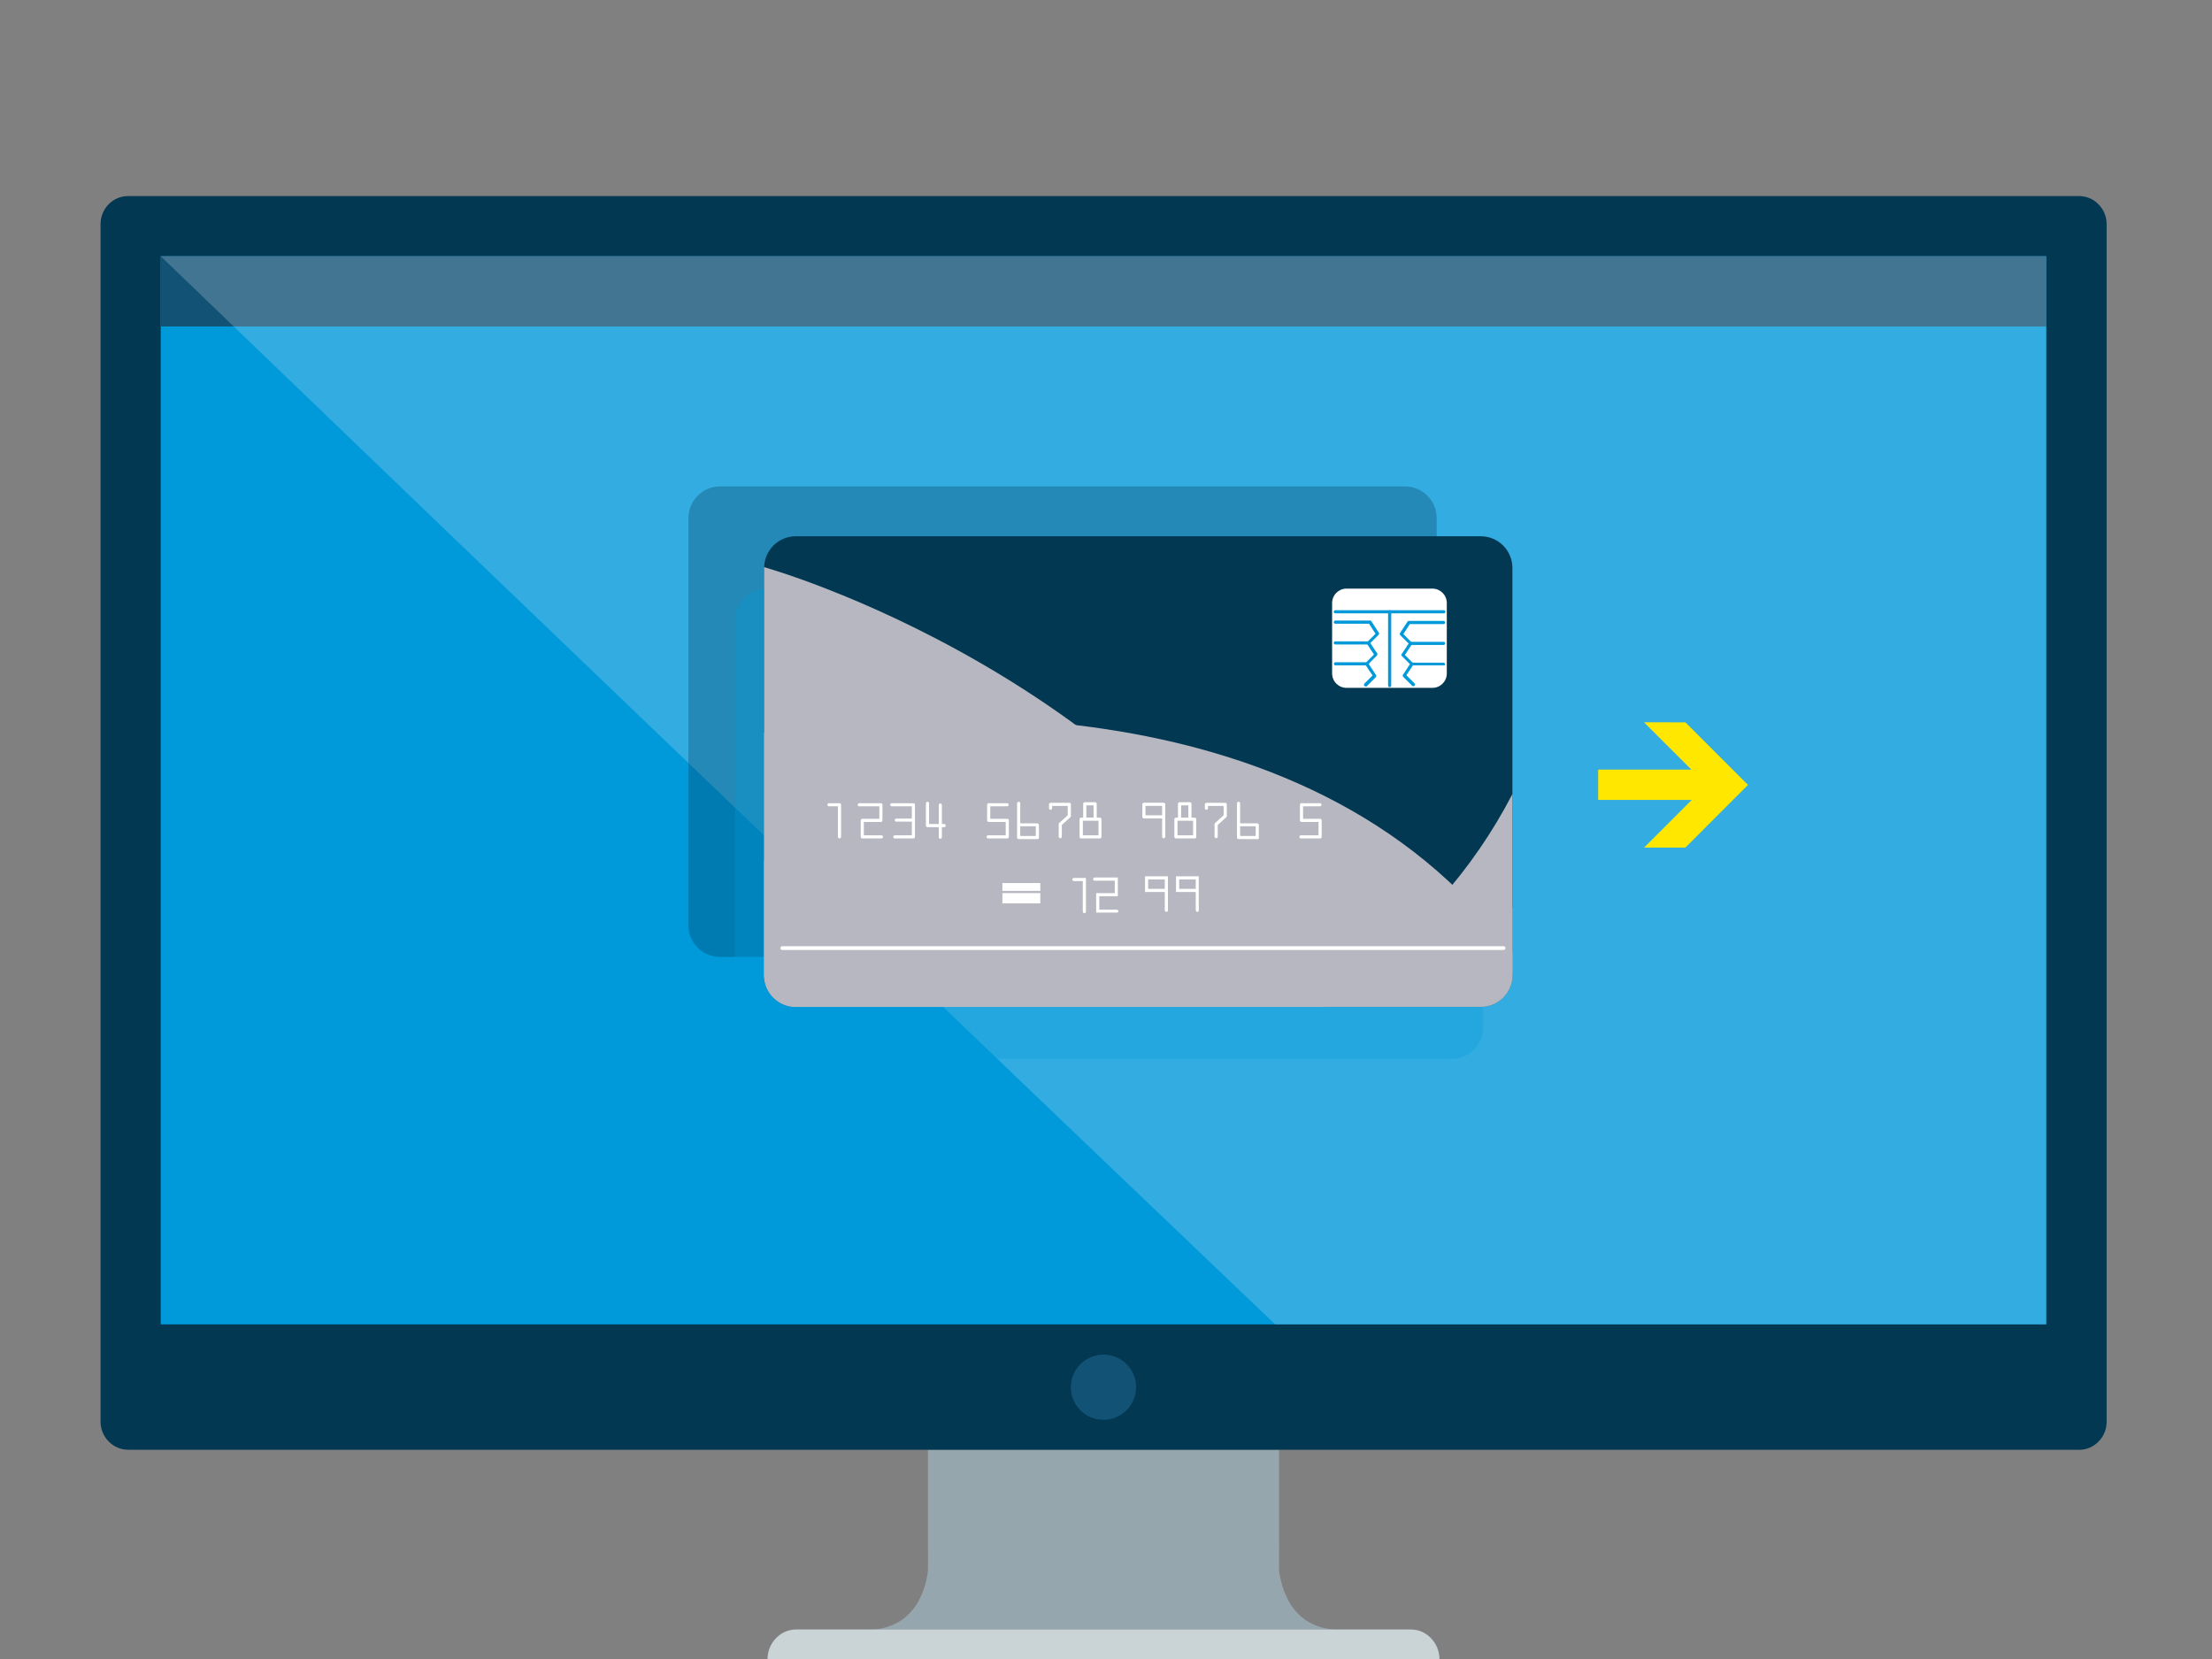 <?xml version="1.0" encoding="UTF-8"?>
<svg width="440px" height="330px" viewBox="0 0 440 330" version="1.1" xmlns="http://www.w3.org/2000/svg" xmlns:xlink="http://www.w3.org/1999/xlink">
    <rect x="0" y="0" width="440" height="330" fill="#808080" stroke="none"/>
    <title>Graphic elements / Icons / Rich icons / transaction</title>
    <g id="Graphic-elements-/-Icons-/-Rich-icons-/-transaction" stroke="none" stroke-width="1" fill="none" fill-rule="evenodd">
        <g id="Transaction" transform="translate(20, 39)" fill-rule="nonzero">
            <path d="M234.414,273.317 L234.414,249.377 L164.589,249.377 L164.589,273.317 C164.539,273.938 164.442,274.555 164.299,275.162 C164,276.58 163.506,277.949 162.833,279.232 C162.003,280.855 160.787,282.249 159.292,283.292 C157.361,284.559 155.087,285.203 152.778,285.137 L246.264,285.137 C243.955,285.203 241.682,284.559 239.751,283.292 C238.255,282.249 237.039,280.855 236.209,279.232 C235.536,277.949 235.043,276.58 234.743,275.162 C234.587,274.556 234.477,273.939 234.414,273.317 Z" id="Path" fill="#96A6AE"></path>
            <path d="M260.648,285.127 L138.354,285.127 C137.591,285.128 136.837,285.287 136.14,285.596 C135.459,285.901 134.845,286.339 134.334,286.883 C133.809,287.431 133.392,288.074 133.107,288.778 C132.812,289.521 132.663,290.313 132.668,291.112 L266.334,291.112 C266.339,290.313 266.19,289.521 265.895,288.778 C265.61,288.074 265.194,287.431 264.668,286.883 C264.158,286.339 263.544,285.901 262.863,285.596 C262.165,285.287 261.411,285.128 260.648,285.127 Z" id="Path" fill="#CAD3D6"></path>
            <polygon id="Path" fill="#96A6AE" opacity="0.2" style="mix-blend-mode: multiply;" points="164.589 249.377 182.045 249.377 199.501 249.377 216.958 249.377 234.414 249.377 234.414 254.364 234.414 259.352 234.414 264.339 234.414 269.327 216.958 269.327 199.501 269.327 182.045 269.327 164.589 269.327 164.589 264.339 164.589 259.352 164.589 254.364"></polygon>
            <path d="M393.496,249.377 L5.506,249.377 C4.039,249.38 2.635,248.786 1.616,247.731 C0.567,246.669 -0.015,245.233 -0,243.741 L-0,5.616 C-0.015,4.124 0.567,2.687 1.616,1.626 C2.638,0.578 4.042,-0.009 5.506,-0 L393.536,-0 C395.003,-0.004 396.408,0.59 397.426,1.646 C398.476,2.707 399.057,4.144 399.043,5.636 L399.043,243.761 C399.057,245.253 398.476,246.689 397.426,247.751 C396.408,248.806 395.003,249.4 393.536,249.397 L393.496,249.377 Z" id="Path" fill="#023852"></path>
            <polygon id="Path" fill="#0099DA" points="11.97 224.439 105.736 224.439 199.501 224.439 293.267 224.439 387.032 224.439 387.032 171.322 387.032 118.204 387.032 65.087 387.032 11.97 293.267 11.97 199.501 11.97 105.736 11.97 11.97 11.97 11.97 65.087 11.97 118.204 11.97 171.322"></polygon>
            <polygon id="Path" fill="#125275" points="387.032 25.935 293.267 25.935 199.501 25.935 105.736 25.935 11.97 25.935 11.97 22.444 11.97 18.953 11.97 15.461 11.97 11.97 105.736 11.97 199.501 11.97 293.267 11.97 387.032 11.97 387.032 15.461 387.032 18.953 387.032 22.444"></polygon>
            <path d="M205.985,236.908 C205.986,236.052 205.817,235.204 205.486,234.414 C204.833,232.855 203.593,231.616 202.035,230.963 C200.421,230.284 198.602,230.284 196.988,230.963 C195.421,231.612 194.174,232.852 193.516,234.414 C192.838,236.028 192.838,237.847 193.516,239.461 C194.17,241.02 195.409,242.259 196.968,242.913 C198.582,243.591 200.401,243.591 202.015,242.913 C203.592,242.25 204.841,240.986 205.486,239.401 C205.817,238.612 205.986,237.764 205.985,236.908 L205.985,236.908 Z" id="Path" fill="#125275"></path>
            <polygon id="Path" fill="#FFFFFF" opacity="0.2" points="11.97 11.97 25.935 25.406 39.9 38.833 53.865 52.259 67.83 65.686 109.237 105.397 150.673 145.087 192.11 184.768 233.646 224.439 387.032 224.439 387.032 11.97"></polygon>
            <path d="M265.776,145.067 C265.759,148.526 262.96,151.325 259.501,151.342 L123.202,151.342 C119.743,151.331 116.943,148.526 116.938,145.067 L116.938,64.03 C116.943,60.571 119.743,57.767 123.202,57.756 L259.501,57.756 C262.96,57.772 265.759,60.572 265.776,64.03 L265.776,145.067 Z" id="Path" fill="#023852" opacity="0.3" style="mix-blend-mode: multiply;"></path>
            <path d="M275.032,165.367 C275.016,168.825 272.217,171.625 268.758,171.641 L132.469,171.641 C129.01,171.625 126.211,168.825 126.195,165.367 L126.195,84.339 C126.211,80.881 129.01,78.081 132.469,78.065 L268.758,78.065 C272.217,78.081 275.016,80.881 275.032,84.339 L275.032,165.367 L275.032,165.367 Z" id="Path" fill="#009BDB" opacity="0.3" style="mix-blend-mode: multiply;"></path>
            <path d="M280.838,154.983 C280.832,158.442 278.033,161.246 274.574,161.257 L138.274,161.257 C134.816,161.24 132.016,158.441 132,154.983 L132,73.945 C132.016,70.487 134.816,67.687 138.274,67.671 L274.574,67.671 C278.033,67.682 280.832,70.486 280.838,73.945 L280.838,154.983 Z" id="Path" fill="#023852"></path>
            <path d="M138.274,161.257 L274.574,161.257 C278.033,161.246 280.832,158.442 280.838,154.983 L280.838,141.536 C269.157,147.332 251.791,152.678 227.431,152.728 C203.072,152.778 171.691,147.541 132,132.19 L132,154.983 C132.016,158.441 134.816,161.24 138.274,161.257 L138.274,161.257 Z" id="Path" fill="#B7B7C1" style="mix-blend-mode: multiply;"></path>
            <path d="M280.838,154.663 L280.838,118.953 C276.924,126.508 272.081,133.545 266.424,139.9 C259.102,148.123 250.589,155.201 241.167,160.898 L274.574,160.898 C278.033,160.887 280.832,158.082 280.838,154.623 L280.838,154.663 Z" id="Path" fill="#B7B7C1" style="mix-blend-mode: multiply;"></path>
            <path d="M131.99,73.815 L131.99,155.022 C132.006,158.481 134.806,161.28 138.264,161.297 L243.392,161.297 C226.334,128.279 198.504,106.434 174.893,92.798 C151.282,79.162 131.99,73.815 131.99,73.815 Z" id="Path" fill="#B7B7C1" style="mix-blend-mode: multiply;"></path>
            <path d="M138.274,161.257 L274.574,161.257 C278.033,161.246 280.832,158.442 280.838,154.983 L280.838,150.524 C260.17,122.344 228.968,110.424 199.95,106.035 C170.933,101.646 144.09,104.788 132,106.723 L132,154.983 C132.016,158.441 134.816,161.24 138.274,161.257 Z" id="Path" fill="#B7B7C1" style="mix-blend-mode: multiply;"></path>
            <path d="M146.983,127.771 C146.899,127.767 146.82,127.731 146.763,127.671 C146.702,127.615 146.669,127.534 146.673,127.451 L146.673,121.387 L144.898,121.387 C144.815,121.391 144.734,121.358 144.678,121.297 C144.615,121.242 144.578,121.161 144.579,121.077 C144.58,120.993 144.616,120.914 144.678,120.858 C144.734,120.797 144.815,120.764 144.898,120.768 L146.983,120.768 C147.068,120.766 147.151,120.798 147.212,120.858 C147.267,120.918 147.299,120.996 147.302,121.077 L147.302,127.451 C147.301,127.533 147.269,127.612 147.212,127.671 C147.152,127.733 147.069,127.769 146.983,127.771 Z" id="Path" fill="#FFFFFF"></path>
            <path d="M155.332,127.781 L151.531,127.781 C151.448,127.785 151.368,127.752 151.312,127.691 C151.251,127.633 151.215,127.555 151.212,127.471 L151.212,124.18 C151.215,124.096 151.251,124.017 151.312,123.96 C151.368,123.899 151.448,123.866 151.531,123.87 L154.913,123.87 L154.913,121.387 L150.923,121.387 C150.841,121.387 150.762,121.355 150.703,121.297 C150.645,121.239 150.612,121.16 150.612,121.077 C150.612,120.995 150.645,120.916 150.703,120.858 C150.762,120.8 150.841,120.768 150.923,120.768 L155.222,120.768 C155.304,120.768 155.383,120.8 155.441,120.858 C155.498,120.917 155.531,120.995 155.531,121.077 L155.531,124.18 C155.529,124.264 155.497,124.345 155.441,124.409 C155.381,124.463 155.303,124.495 155.222,124.499 L151.83,124.499 L151.83,127.152 L155.322,127.152 C155.408,127.154 155.491,127.19 155.551,127.252 C155.608,127.311 155.64,127.389 155.641,127.471 C155.637,127.553 155.605,127.63 155.551,127.691 C155.492,127.748 155.414,127.78 155.332,127.781 Z" id="Path" fill="#FFFFFF"></path>
            <path d="M180.379,127.781 L176.559,127.781 C176.473,127.783 176.391,127.75 176.329,127.691 C176.275,127.63 176.244,127.553 176.239,127.471 C176.24,127.389 176.272,127.311 176.329,127.252 C176.39,127.19 176.472,127.154 176.559,127.152 L180.05,127.152 L180.05,124.499 L176.668,124.499 C176.583,124.502 176.5,124.469 176.44,124.408 C176.379,124.348 176.346,124.265 176.349,124.18 L176.349,121.077 C176.349,120.994 176.383,120.913 176.443,120.855 C176.503,120.797 176.585,120.765 176.668,120.768 L180.329,120.768 C180.412,120.765 180.492,120.798 180.549,120.858 C180.607,120.916 180.64,120.995 180.64,121.077 C180.64,121.16 180.607,121.239 180.549,121.297 C180.492,121.357 180.412,121.389 180.329,121.387 L176.978,121.387 L176.978,123.87 L180.359,123.87 C180.445,123.868 180.527,123.901 180.589,123.96 C180.642,124.021 180.674,124.098 180.678,124.18 L180.678,127.471 C180.674,127.553 180.642,127.63 180.589,127.691 C180.532,127.745 180.458,127.777 180.379,127.781 Z" id="Path" fill="#FFFFFF"></path>
            <path d="M242.584,127.781 L238.783,127.781 C238.7,127.785 238.62,127.752 238.564,127.691 C238.503,127.633 238.467,127.555 238.464,127.471 C238.474,127.299 238.611,127.162 238.783,127.152 L242.274,127.152 L242.274,124.499 L238.893,124.499 C238.807,124.502 238.724,124.469 238.664,124.408 C238.603,124.348 238.571,124.265 238.574,124.18 L238.574,121.077 C238.574,120.994 238.607,120.913 238.668,120.855 C238.728,120.797 238.809,120.765 238.893,120.768 L242.554,120.768 C242.636,120.765 242.716,120.798 242.773,120.858 C242.832,120.916 242.864,120.995 242.864,121.077 C242.864,121.16 242.832,121.239 242.773,121.297 C242.716,121.357 242.636,121.389 242.554,121.387 L239.202,121.387 L239.202,123.87 L242.584,123.87 C242.669,123.868 242.752,123.901 242.813,123.96 C242.867,124.021 242.899,124.098 242.903,124.18 L242.903,127.471 C242.899,127.553 242.867,127.63 242.813,127.691 C242.752,127.75 242.669,127.783 242.584,127.781 Z" id="Path" fill="#FFFFFF"></path>
            <path d="M161.696,127.781 L157.995,127.781 C157.91,127.783 157.827,127.75 157.766,127.691 C157.712,127.63 157.68,127.553 157.676,127.471 C157.676,127.389 157.709,127.311 157.766,127.252 C157.826,127.19 157.908,127.154 157.995,127.152 L161.377,127.152 L161.377,121.387 L157.387,121.387 C157.304,121.387 157.225,121.355 157.167,121.297 C157.109,121.239 157.076,121.16 157.076,121.077 C157.076,120.995 157.109,120.916 157.167,120.858 C157.225,120.8 157.304,120.768 157.387,120.768 L161.686,120.768 C161.768,120.768 161.847,120.8 161.905,120.858 C161.962,120.917 161.994,120.995 161.995,121.077 L161.995,127.471 C161.991,127.553 161.959,127.63 161.905,127.691 C161.849,127.746 161.774,127.778 161.696,127.781 Z" id="Path" fill="#FFFFFF"></path>
            <path d="M161.596,124.439 L158.294,124.439 C158.123,124.439 157.985,124.3 157.985,124.13 C157.985,123.959 158.123,123.82 158.294,123.82 L161.596,123.82 C161.678,123.82 161.757,123.852 161.815,123.91 C161.874,123.968 161.907,124.047 161.907,124.13 C161.907,124.212 161.874,124.291 161.815,124.349 C161.757,124.407 161.678,124.439 161.596,124.439 Z" id="Path" fill="#FFFFFF"></path>
            <path d="M167.81,125.536 L164.489,125.536 C164.318,125.536 164.18,125.398 164.18,125.227 L164.18,120.788 C164.177,120.705 164.209,120.626 164.269,120.569 C164.328,120.511 164.407,120.478 164.489,120.479 C164.574,120.477 164.657,120.509 164.718,120.569 C164.774,120.629 164.805,120.706 164.808,120.788 L164.808,124.908 L167.8,124.908 C167.887,124.909 167.97,124.945 168.03,125.007 C168.087,125.066 168.119,125.145 168.12,125.227 C168.115,125.308 168.084,125.386 168.03,125.446 C167.971,125.503 167.892,125.536 167.81,125.536 L167.81,125.536 Z" id="Path" fill="#FFFFFF"></path>
            <path d="M167.042,127.85 C166.872,127.85 166.733,127.712 166.733,127.541 L166.733,121.127 C166.733,121.045 166.765,120.966 166.823,120.908 C166.881,120.849 166.96,120.816 167.042,120.816 C167.125,120.816 167.204,120.849 167.262,120.908 C167.32,120.966 167.352,121.045 167.352,121.127 L167.352,127.541 C167.352,127.712 167.213,127.85 167.042,127.85 L167.042,127.85 Z" id="Path" fill="#FFFFFF"></path>
            <path d="M186.344,127.91 L182.623,127.91 C182.542,127.906 182.465,127.874 182.404,127.82 C182.348,127.757 182.316,127.676 182.314,127.591 L182.314,120.788 C182.317,120.706 182.349,120.629 182.404,120.569 C182.462,120.511 182.541,120.478 182.623,120.479 C182.709,120.477 182.791,120.509 182.853,120.569 C182.908,120.629 182.94,120.706 182.943,120.788 L182.943,124.778 L186.344,124.778 C186.516,124.788 186.653,124.925 186.663,125.097 L186.663,127.641 C186.662,127.728 186.626,127.81 186.564,127.87 C186.498,127.91 186.42,127.924 186.344,127.91 Z M182.943,127.282 L186.035,127.282 L186.035,125.357 L182.943,125.357 L182.943,127.282 Z" id="Shape" fill="#FFFFFF"></path>
            <path d="M230.085,127.91 L226.374,127.91 C226.292,127.91 226.214,127.877 226.155,127.82 C226.092,127.76 226.057,127.678 226.055,127.591 L226.055,120.788 C226.056,120.704 226.092,120.625 226.155,120.569 C226.211,120.508 226.291,120.475 226.374,120.479 C226.456,120.478 226.535,120.511 226.594,120.569 C226.653,120.626 226.686,120.705 226.683,120.788 L226.683,124.778 L230.085,124.778 C230.171,124.78 230.254,124.816 230.314,124.878 C230.371,124.937 230.403,125.015 230.404,125.097 L230.404,127.641 C230.407,127.726 230.374,127.809 230.314,127.87 C230.253,127.93 230.17,127.963 230.085,127.96 L230.085,127.91 Z M226.683,127.282 L229.776,127.282 L229.776,125.357 L226.683,125.357 L226.683,127.282 Z" id="Shape" fill="#FFFFFF"></path>
            <path d="M190.903,127.731 C190.822,127.726 190.744,127.695 190.683,127.641 C190.624,127.58 190.592,127.497 190.594,127.411 L190.594,124.978 C190.583,124.935 190.583,124.891 190.594,124.848 C190.607,124.806 190.631,124.768 190.663,124.738 L191.531,123.95 L192.389,123.162 L192.389,121.317 L189.287,121.317 L189.287,121.756 C189.29,121.841 189.257,121.924 189.196,121.984 C189.136,122.045 189.053,122.078 188.968,122.075 C188.886,122.071 188.809,122.039 188.748,121.985 C188.692,121.922 188.66,121.84 188.658,121.756 L188.658,121.007 C188.659,120.926 188.691,120.847 188.748,120.788 C188.805,120.727 188.884,120.692 188.968,120.688 L192.708,120.688 C192.792,120.689 192.872,120.725 192.928,120.788 C192.989,120.844 193.022,120.925 193.017,121.007 L193.017,123.302 C193.023,123.345 193.023,123.388 193.017,123.431 C192.997,123.469 192.97,123.503 192.938,123.531 L192.07,124.319 L191.212,125.107 L191.212,127.411 C191.215,127.497 191.182,127.58 191.122,127.64 C191.061,127.701 190.978,127.733 190.893,127.731 L190.903,127.731 Z" id="Path" fill="#FFFFFF"></path>
            <path d="M221.915,127.731 C221.83,127.733 221.747,127.701 221.686,127.64 C221.626,127.58 221.593,127.497 221.596,127.411 L221.596,124.978 C221.586,124.935 221.586,124.891 221.596,124.848 C221.613,124.808 221.637,124.771 221.666,124.738 L222.534,123.95 L223.401,123.162 L223.401,121.317 L220.289,121.317 L220.289,121.756 C220.291,121.841 220.259,121.924 220.2,121.985 C220.139,122.039 220.061,122.071 219.98,122.075 C219.895,122.078 219.812,122.045 219.751,121.984 C219.691,121.924 219.658,121.841 219.661,121.756 L219.661,121.007 C219.661,120.926 219.694,120.847 219.751,120.788 C219.811,120.726 219.893,120.69 219.98,120.688 L223.711,120.688 C223.883,120.698 224.02,120.835 224.03,121.007 L224.03,123.302 C224.04,123.344 224.04,123.389 224.03,123.431 C224.012,123.471 223.985,123.505 223.95,123.531 L223.092,124.319 L222.224,125.107 L222.224,127.411 C222.223,127.496 222.191,127.577 222.135,127.641 C222.074,127.695 221.996,127.726 221.915,127.731 L221.915,127.731 Z" id="Path" fill="#FFFFFF"></path>
            <path d="M198.793,127.781 L195.052,127.781 C194.97,127.783 194.89,127.751 194.833,127.691 C194.775,127.632 194.743,127.553 194.743,127.471 L194.743,123.95 C194.739,123.867 194.772,123.787 194.833,123.731 C194.89,123.671 194.97,123.638 195.052,123.641 L198.793,123.641 C198.875,123.64 198.954,123.673 199.012,123.731 C199.069,123.79 199.102,123.868 199.102,123.95 L199.102,127.471 C199.098,127.553 199.066,127.63 199.012,127.691 C198.954,127.749 198.875,127.781 198.793,127.781 Z M195.372,127.152 L198.504,127.152 L198.504,124.259 L195.401,124.259 L195.401,127.152 L195.372,127.152 Z" id="Shape" fill="#FFFFFF"></path>
            <path d="M197.835,124.19 C197.753,124.192 197.673,124.16 197.616,124.1 C197.558,124.041 197.526,123.962 197.526,123.88 L197.526,121.197 L196.09,121.197 L196.09,123.88 C196.086,123.964 196.051,124.042 195.99,124.1 C195.934,124.161 195.853,124.194 195.771,124.19 C195.688,124.192 195.608,124.16 195.551,124.1 C195.493,124.041 195.461,123.962 195.461,123.88 L195.461,120.888 C195.461,120.806 195.494,120.727 195.552,120.669 C195.61,120.611 195.689,120.579 195.771,120.579 L197.835,120.579 C197.918,120.574 197.999,120.607 198.055,120.668 C198.117,120.724 198.154,120.804 198.155,120.888 L198.155,123.88 C198.151,123.964 198.116,124.042 198.055,124.1 C197.999,124.161 197.918,124.194 197.835,124.19 Z" id="Path" fill="#FFFFFF"></path>
            <path d="M217.646,127.781 L213.905,127.781 C213.734,127.781 213.596,127.642 213.596,127.471 L213.596,123.95 C213.592,123.867 213.625,123.787 213.686,123.731 C213.744,123.673 213.823,123.64 213.905,123.641 L217.646,123.641 C217.728,123.64 217.807,123.673 217.865,123.731 C217.926,123.787 217.959,123.867 217.955,123.95 L217.955,127.471 C217.955,127.642 217.817,127.781 217.646,127.781 L217.646,127.781 Z M214.224,127.152 L217.327,127.152 L217.327,124.259 L214.224,124.259 L214.224,127.152 Z" id="Shape" fill="#FFFFFF"></path>
            <path d="M216.688,124.19 C216.517,124.19 216.379,124.051 216.379,123.88 L216.379,121.197 L214.943,121.197 L214.943,123.88 C214.939,123.964 214.904,124.042 214.843,124.1 C214.787,124.161 214.706,124.194 214.623,124.19 C214.453,124.19 214.314,124.051 214.314,123.88 L214.314,120.888 C214.311,120.805 214.344,120.725 214.404,120.668 C214.462,120.61 214.541,120.578 214.623,120.579 L216.688,120.579 C216.771,120.574 216.852,120.607 216.908,120.668 C216.97,120.724 217.006,120.804 217.007,120.888 L217.007,123.88 C217.004,123.964 216.968,124.042 216.908,124.1 C216.852,124.161 216.771,124.194 216.688,124.19 L216.688,124.19 Z" id="Path" fill="#FFFFFF"></path>
            <path d="M211.471,127.751 C211.388,127.747 211.309,127.712 211.252,127.651 C211.191,127.595 211.158,127.514 211.162,127.431 L211.162,123.8 L207.541,123.8 C207.457,123.801 207.377,123.764 207.322,123.701 C207.261,123.645 207.228,123.564 207.232,123.481 L207.232,120.988 C207.228,120.905 207.261,120.824 207.322,120.768 C207.377,120.704 207.457,120.668 207.541,120.668 L211.471,120.668 C211.643,120.678 211.781,120.815 211.791,120.988 L211.791,127.431 C211.781,127.603 211.643,127.741 211.471,127.751 L211.471,127.751 Z M207.85,123.172 L211.162,123.172 L211.162,121.297 L207.85,121.297 L207.85,123.172 Z" id="Shape" fill="#FFFFFF"></path>
            <path d="M195.691,142.643 C195.607,142.64 195.529,142.604 195.471,142.544 C195.41,142.487 195.377,142.407 195.382,142.324 L195.382,136.259 L193.606,136.259 C193.523,136.264 193.443,136.231 193.387,136.17 C193.323,136.115 193.286,136.034 193.286,135.95 C193.286,135.866 193.323,135.786 193.387,135.731 C193.443,135.67 193.523,135.637 193.606,135.641 L196.01,135.641 L196.01,142.324 C196.009,142.406 195.977,142.485 195.92,142.544 C195.86,142.606 195.777,142.642 195.691,142.643 Z" id="Path" fill="#FFFFFF"></path>
            <path d="M202.165,142.524 L198.045,142.524 L198.045,138.653 L201.746,138.653 L201.746,136.18 L197.756,136.18 C197.67,136.182 197.587,136.15 197.527,136.089 C197.466,136.029 197.434,135.946 197.436,135.86 C197.441,135.779 197.472,135.702 197.526,135.641 C197.59,135.585 197.671,135.553 197.756,135.551 L202.354,135.551 L202.354,139.282 L198.663,139.282 L198.663,141.945 L202.155,141.945 C202.325,141.945 202.464,142.084 202.464,142.254 C202.468,142.337 202.435,142.418 202.374,142.474 C202.312,142.514 202.238,142.532 202.165,142.524 L202.165,142.524 Z" id="Path" fill="#FFFFFF"></path>
            <path d="M212.01,142.384 C211.923,142.382 211.841,142.346 211.781,142.284 C211.724,142.225 211.691,142.147 211.691,142.065 L211.691,138.434 L207.761,138.434 L207.761,135.312 L212.319,135.312 L212.319,142.065 C212.323,142.148 212.29,142.228 212.229,142.284 C212.172,142.345 212.093,142.381 212.01,142.384 Z M208.389,137.805 L211.691,137.805 L211.691,135.93 L208.389,135.93 L208.389,137.805 Z" id="Shape" fill="#FFFFFF"></path>
            <path d="M218.175,142.384 C218.003,142.374 217.865,142.237 217.855,142.065 L217.855,138.434 L213.925,138.434 L213.925,135.312 L218.454,135.312 L218.454,142.065 C218.458,142.148 218.425,142.228 218.364,142.284 C218.315,142.34 218.248,142.375 218.175,142.384 Z M214.554,137.805 L217.855,137.805 L217.855,135.93 L214.554,135.93 L214.554,137.805 Z" id="Shape" fill="#FFFFFF"></path>
            <polygon id="Path" fill="#FFFFFF" points="186.933 138.214 183.162 138.214 179.392 138.214 179.392 137.436 179.392 136.648 183.162 136.648 186.933 136.648 186.933 137.436"></polygon>
            <polygon id="Path" fill="#FFFFFF" points="186.933 140.698 183.162 140.698 179.392 140.698 179.392 139.671 179.392 138.653 183.162 138.653 186.933 138.653 186.933 139.671"></polygon>
            <path d="M279.082,149.965 L135.601,149.965 C135.503,149.965 135.41,149.926 135.342,149.855 C135.27,149.788 135.232,149.694 135.232,149.596 C135.23,149.495 135.27,149.398 135.342,149.327 C135.412,149.261 135.504,149.222 135.601,149.217 L279.082,149.217 C279.182,149.219 279.278,149.258 279.352,149.327 C279.424,149.398 279.463,149.495 279.461,149.596 C279.461,149.694 279.423,149.788 279.352,149.855 C279.281,149.927 279.183,149.967 279.082,149.965 L279.082,149.965 Z" id="Path" fill="#FFFFFF"></path>
            <path d="M264.938,97.825 L247.83,97.825 C246.257,97.82 244.983,96.546 244.978,94.973 L244.978,80.928 C244.988,79.358 246.261,78.09 247.83,78.085 L264.938,78.085 C266.507,78.09 267.78,79.358 267.791,80.928 L267.791,94.973 C267.785,96.546 266.511,97.82 264.938,97.825 L264.938,97.825 Z" id="Path" fill="#FFFFFF"></path>
            <path d="M260.569,89.207 C260.529,89.216 260.488,89.216 260.449,89.207 C260.405,89.197 260.366,89.173 260.339,89.137 L259.431,88.239 L258.524,87.332 C258.476,87.279 258.445,87.213 258.434,87.142 C258.43,87.069 258.447,86.996 258.484,86.933 L259.242,85.776 L260,84.618 C260.029,84.575 260.066,84.537 260.11,84.509 C260.159,84.5 260.21,84.5 260.259,84.509 L267.142,84.509 C267.229,84.51 267.311,84.546 267.372,84.608 C267.429,84.667 267.461,84.746 267.461,84.828 C267.457,84.909 267.425,84.987 267.372,85.047 C267.31,85.107 267.228,85.139 267.142,85.137 L260.429,85.137 L259.791,86.135 L259.152,87.132 L259.97,87.95 L260.788,88.768 C260.847,88.826 260.879,88.905 260.879,88.988 C260.879,89.07 260.847,89.149 260.788,89.207 C260.761,89.242 260.722,89.267 260.678,89.277 C260.635,89.266 260.596,89.242 260.569,89.207 Z" id="Path" fill="#0099DA"></path>
            <path d="M267.112,93.357 L260.868,93.357 L260.748,93.357 C260.708,93.339 260.671,93.316 260.638,93.287 L259.731,92.379 L258.833,91.471 C258.727,91.36 258.727,91.184 258.833,91.072 L259.611,89.915 L260.349,88.778 C260.372,88.73 260.411,88.691 260.459,88.668 C260.508,88.657 260.559,88.657 260.608,88.668 L267.162,88.668 C267.244,88.668 267.323,88.7 267.382,88.758 C267.44,88.816 267.473,88.895 267.473,88.978 C267.473,89.06 267.44,89.139 267.382,89.197 C267.323,89.255 267.244,89.287 267.162,89.287 L260.768,89.287 L260.11,90.284 L259.451,91.282 L260.219,92.05 L260.998,92.818 L267.112,92.818 C267.198,92.815 267.281,92.848 267.341,92.908 C267.401,92.969 267.434,93.052 267.431,93.137 C267.427,93.218 267.396,93.296 267.342,93.357 C267.267,93.382 267.187,93.382 267.112,93.357 Z" id="Path" fill="#0099DA"></path>
            <path d="M261.147,97.506 L261.037,97.506 C260.997,97.489 260.96,97.465 260.928,97.436 L260.02,96.529 L259.112,95.621 C259.065,95.568 259.033,95.502 259.022,95.431 C259.013,95.358 259.031,95.284 259.072,95.222 L259.83,94.065 L260.589,92.908 C260.631,92.837 260.702,92.786 260.783,92.769 C260.865,92.752 260.95,92.77 261.017,92.818 C261.086,92.862 261.136,92.929 261.157,93.007 C261.171,93.091 261.153,93.176 261.107,93.247 L260.429,94.304 L259.741,95.302 L260.559,96.12 L261.377,96.938 C261.434,96.996 261.467,97.075 261.466,97.157 C261.465,97.242 261.433,97.324 261.377,97.387 C261.344,97.416 261.307,97.439 261.267,97.456 L261.147,97.506 Z" id="Path" fill="#0099DA"></path>
            <path d="M252.2,89.207 C252.16,89.216 252.119,89.216 252.08,89.207 C252.039,89.197 252.004,89.172 251.98,89.137 C251.922,89.079 251.889,89 251.889,88.918 C251.889,88.835 251.922,88.756 251.98,88.698 L252.798,87.88 L253.616,87.062 L252.968,86.065 L252.329,85.067 L245.616,85.067 C245.533,85.07 245.453,85.037 245.397,84.978 C245.339,84.919 245.306,84.84 245.307,84.758 C245.303,84.675 245.335,84.595 245.397,84.539 C245.452,84.476 245.532,84.44 245.616,84.439 L252.499,84.439 C252.548,84.427 252.599,84.427 252.648,84.439 C252.697,84.465 252.738,84.502 252.768,84.549 L253.516,85.706 L254.274,86.863 C254.315,86.924 254.333,86.999 254.324,87.072 C254.313,87.143 254.282,87.209 254.234,87.262 L253.327,88.17 L252.419,89.067 C252.395,89.102 252.36,89.127 252.319,89.137 C252.286,89.17 252.245,89.195 252.2,89.207 Z" id="Path" fill="#0099DA"></path>
            <path d="M251.9,93.357 L245.646,93.357 C245.564,93.354 245.486,93.322 245.426,93.267 C245.369,93.209 245.336,93.13 245.337,93.047 C245.335,92.962 245.367,92.879 245.426,92.818 C245.486,92.763 245.564,92.731 245.646,92.728 L251.771,92.728 L252.539,91.96 L253.307,91.192 L252.648,90.195 L251.99,89.197 L245.606,89.197 C245.523,89.201 245.443,89.168 245.387,89.107 C245.323,89.052 245.286,88.972 245.286,88.888 C245.286,88.803 245.323,88.723 245.387,88.668 C245.443,88.607 245.523,88.574 245.606,88.579 L252.16,88.579 C252.209,88.569 252.26,88.569 252.309,88.579 C252.353,88.607 252.39,88.645 252.419,88.688 L253.197,89.845 L253.975,91.002 C253.999,91.07 253.999,91.144 253.975,91.212 C253.964,91.282 253.933,91.348 253.885,91.401 L252.978,92.309 L252.07,93.217 L251.97,93.287 L251.9,93.357 Z" id="Path" fill="#0099DA"></path>
            <path d="M251.611,97.506 L251.491,97.506 L251.392,97.436 C251.335,97.373 251.303,97.292 251.302,97.207 C251.301,97.125 251.334,97.046 251.392,96.988 L252.209,96.17 L253.027,95.352 L252.339,94.354 L251.651,93.297 C251.616,93.221 251.616,93.133 251.651,93.057 C251.665,92.979 251.712,92.909 251.781,92.868 C251.858,92.84 251.943,92.84 252.02,92.868 C252.103,92.885 252.175,92.936 252.219,93.007 L252.978,94.165 L253.736,95.322 C253.76,95.389 253.76,95.463 253.736,95.531 C253.734,95.604 253.701,95.673 253.646,95.721 L252.738,96.628 L251.83,97.536 L251.731,97.606 L251.611,97.506 Z" id="Path" fill="#0099DA"></path>
            <path d="M267.202,83.002 L245.606,83.002 C245.435,83.002 245.297,82.864 245.297,82.693 C245.297,82.522 245.435,82.384 245.606,82.384 L267.202,82.384 C267.285,82.38 267.365,82.413 267.421,82.474 C267.485,82.529 267.522,82.609 267.522,82.693 C267.522,82.778 267.485,82.858 267.421,82.913 C267.365,82.974 267.285,83.007 267.202,83.002 L267.202,83.002 Z" id="Path" fill="#0099DA"></path>
            <path d="M256.429,97.686 C256.344,97.688 256.261,97.655 256.2,97.596 C256.146,97.535 256.114,97.458 256.11,97.377 L256.11,82.693 C256.11,82.609 256.144,82.529 256.204,82.471 C256.264,82.413 256.345,82.381 256.429,82.384 C256.511,82.384 256.59,82.416 256.648,82.474 C256.705,82.533 256.738,82.611 256.738,82.693 L256.738,97.377 C256.734,97.458 256.702,97.535 256.648,97.596 C256.59,97.654 256.511,97.686 256.429,97.686 Z" id="Path" fill="#0099DA"></path>
            <polygon id="Path" fill="#FFE700" points="316.509 120.12 307.202 120.12 297.895 120.12 297.895 117.107 297.895 114.085 307.172 114.085 316.439 114.085 311.731 109.387 307.022 104.678 311.142 104.678 315.252 104.688 321.476 110.913 327.701 117.137 321.476 123.362 315.252 129.596 311.142 129.596 307.032 129.596 311.771 124.858"></polygon>
        </g>
    </g>
</svg>
